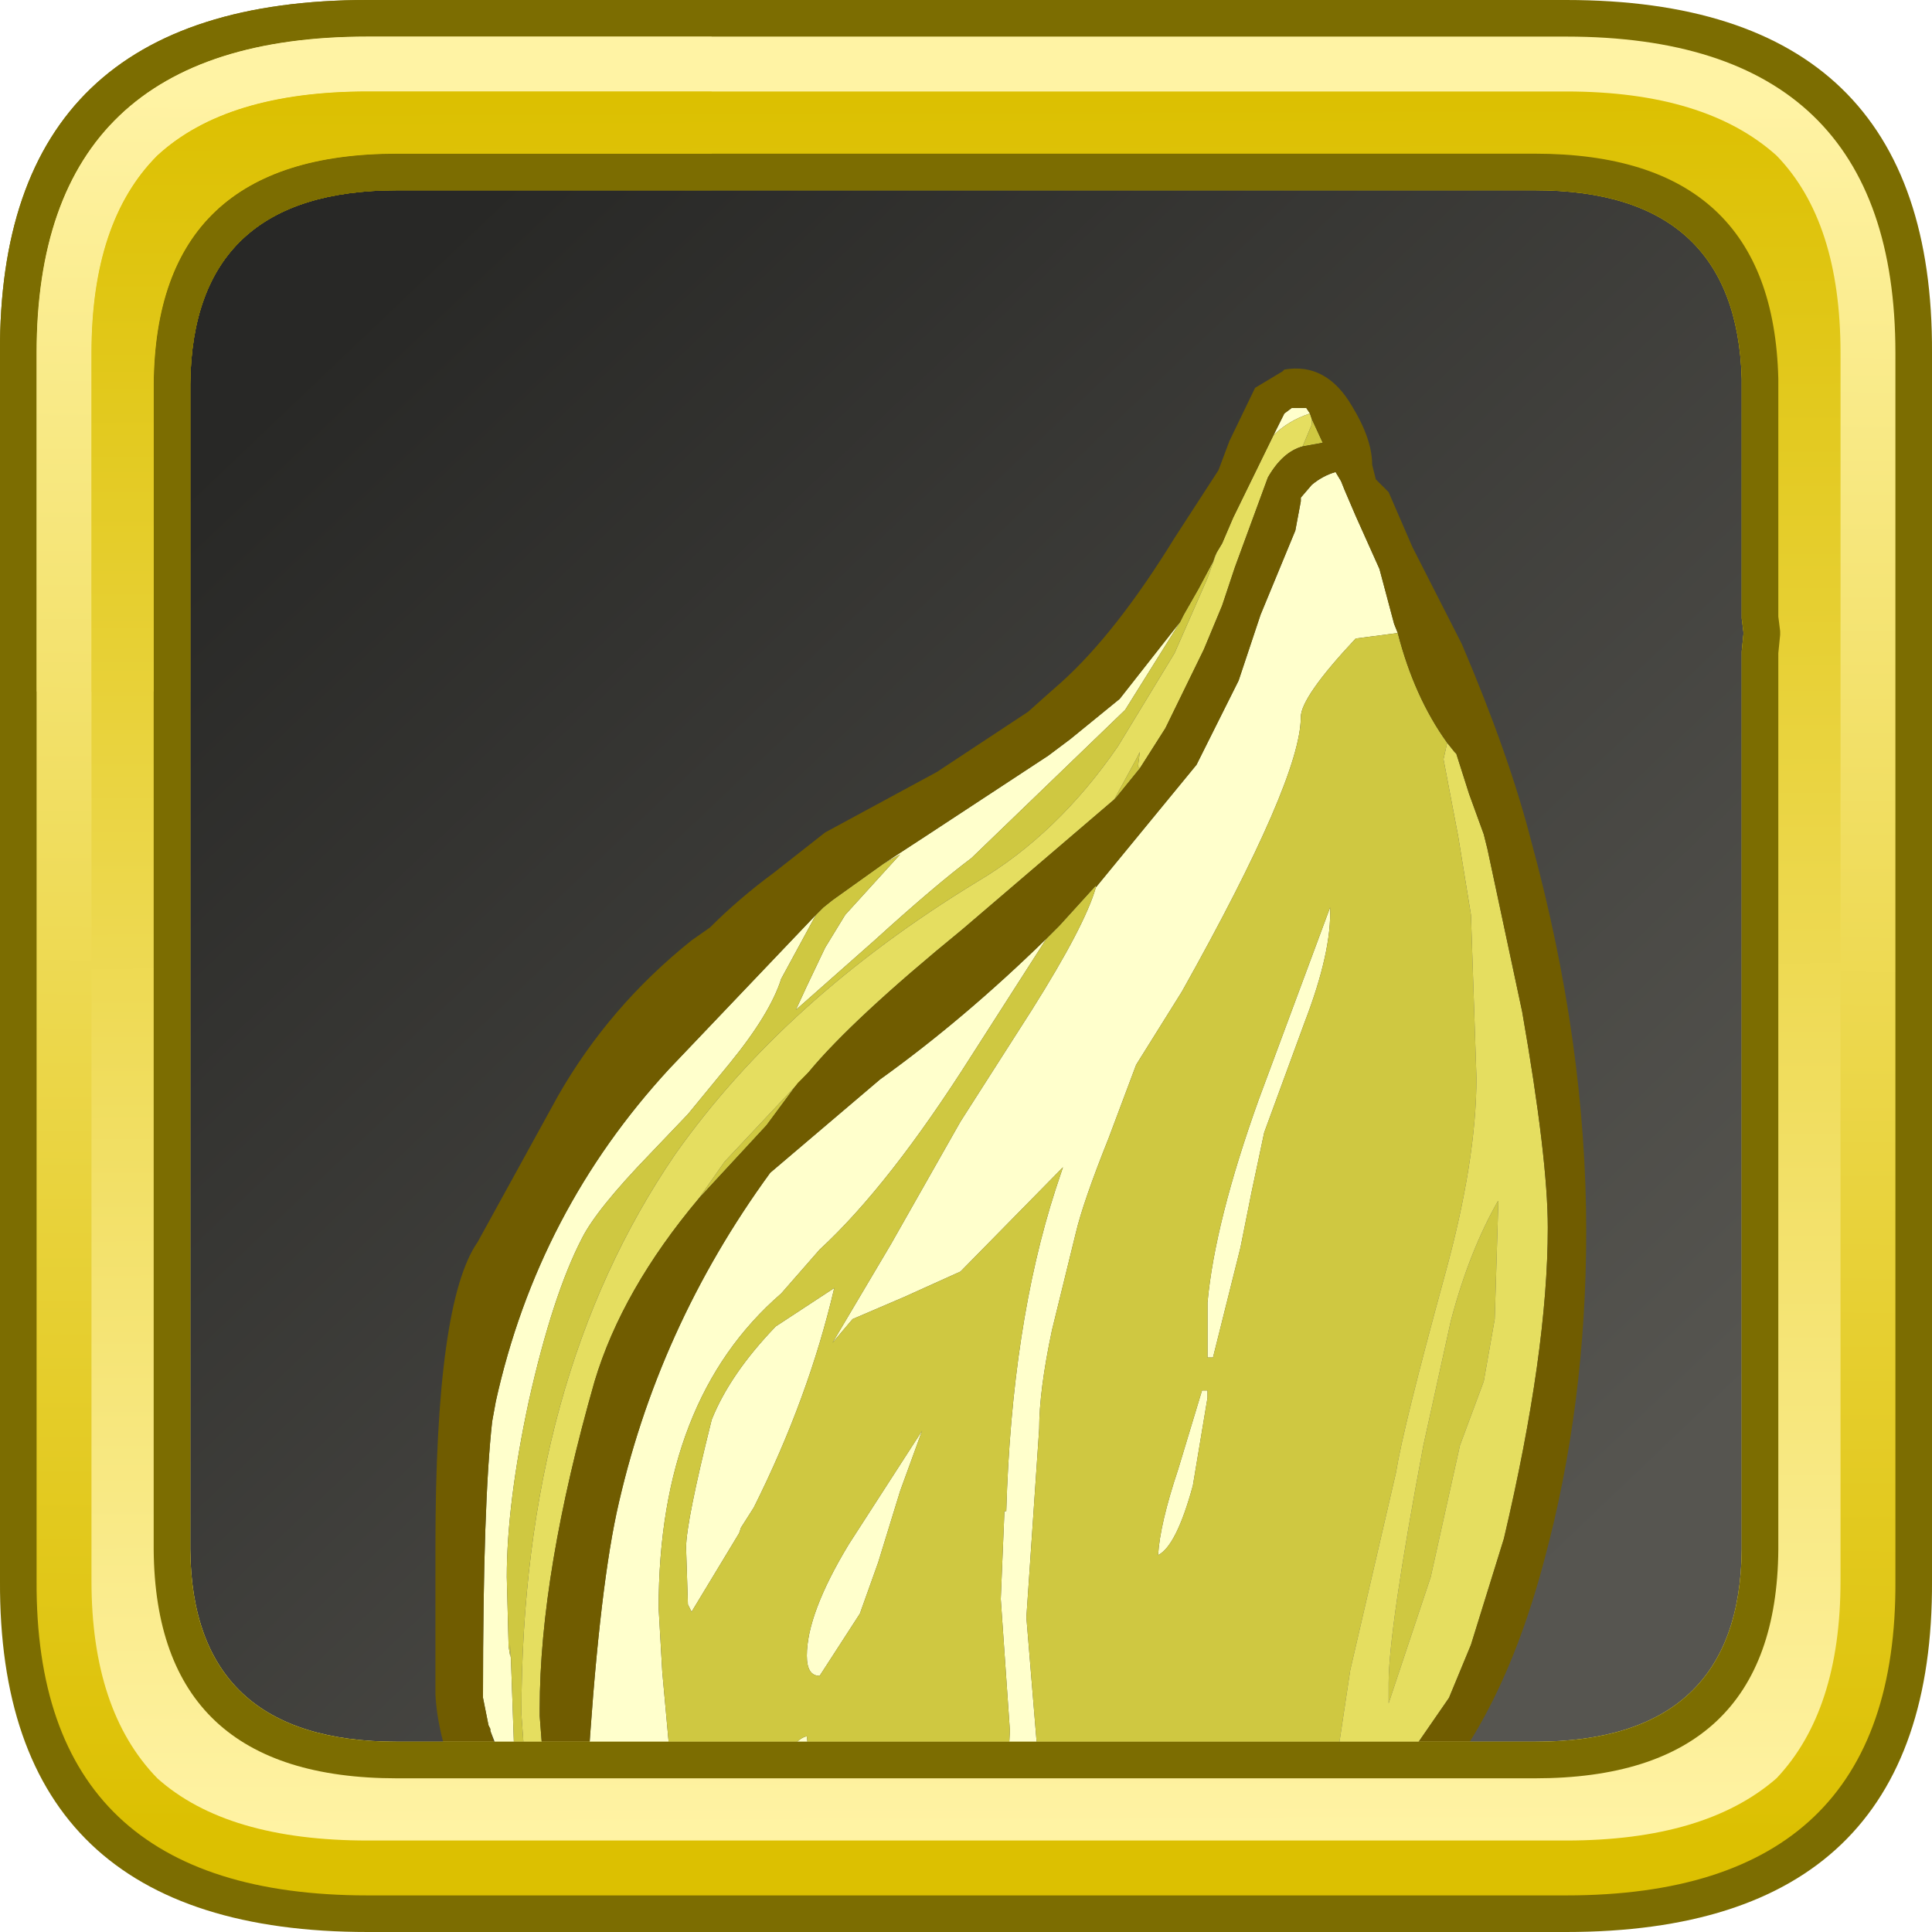 <?xml version="1.0" encoding="UTF-8" standalone="no"?>
<svg xmlns:ffdec="https://www.free-decompiler.com/flash" xmlns:xlink="http://www.w3.org/1999/xlink" ffdec:objectType="frame" height="52.8px" width="52.8px" xmlns="http://www.w3.org/2000/svg">
  <g transform="matrix(1.0, 0.0, 0.0, 1.0, 2.0, 2.0)">
    <use ffdec:characterId="624" height="44.0" transform="matrix(1.0, 0.0, 0.0, 1.0, 2.0, 2.0)" width="44.0" xlink:href="#sprite0"/>
    <use ffdec:characterId="868" height="40.7" transform="matrix(1.0, 0.0, 0.0, 1.0, 9.9, 8.05)" width="31.45" xlink:href="#sprite2"/>
    <use ffdec:characterId="625" height="52.8" transform="matrix(1.0, 0.0, 0.0, 1.0, -2.0, -2.0)" width="52.8" xlink:href="#sprite3"/>
  </g>
  <defs>
    <g id="sprite0" transform="matrix(1.0, 0.0, 0.0, 1.0, -2.0, -2.0)">
      <use ffdec:characterId="482" height="44.0" transform="matrix(1.0, 0.0, 0.0, 1.0, 2.0, 2.0)" width="44.0" xlink:href="#sprite1"/>
    </g>
    <g id="sprite1" transform="matrix(1.0, 0.0, 0.0, 1.0, -2.0, -2.0)">
      <use ffdec:characterId="481" height="44.0" transform="matrix(1.0, 0.0, 0.0, 1.0, 2.0, 2.0)" width="44.0" xlink:href="#shape0"/>
    </g>
    <g id="shape0" transform="matrix(1.0, 0.0, 0.0, 1.0, -2.0, -2.0)">
      <path d="M44.3 3.05 L44.45 3.2 44.6 3.3 45.3 4.15 45.25 4.0 45.45 4.5 Q46.0 5.75 46.0 7.5 L46.0 40.5 45.75 42.8 45.7 42.9 45.7 42.85 45.45 43.55 45.4 43.7 45.1 44.2 44.7 44.65 Q43.15 46.0 40.1 46.0 L7.9 46.0 Q5.65 46.0 4.2 45.3 L4.25 45.3 3.65 44.95 3.25 44.6 3.15 44.45 3.0 44.3 2.5 43.4 Q2.0 42.2 2.0 40.6 L2.0 40.5 2.0 7.5 Q2.0 6.55 2.15 5.75 L2.7 4.25 Q3.35 3.05 4.7 2.5 L4.65 2.5 5.0 2.4 5.15 2.35 5.3 2.3 5.9 2.15 6.85 2.05 6.95 2.05 7.8 2.0 7.9 2.0 18.3 2.0 18.6 2.0 40.1 2.0 40.45 2.0 41.6 2.1 41.75 2.1 41.95 2.2 43.05 2.45 Q43.7 2.65 44.2 3.0 L44.3 3.05" fill="url(#gradient0)" fill-rule="evenodd" stroke="none"/>
    </g>
    <linearGradient gradientTransform="matrix(-0.02, -0.021, 0.021, -0.02, 24.0, 24.0)" gradientUnits="userSpaceOnUse" id="gradient0" spreadMethod="pad" x1="-819.2" x2="819.2">
      <stop offset="0.0" stop-color="#565550"/>
      <stop offset="1.0" stop-color="#282826"/>
    </linearGradient>
    <g id="sprite2" transform="matrix(1.0, 0.0, 0.0, 1.0, -8.3, 2.15)">
      <use ffdec:characterId="867" height="40.7" transform="matrix(1.0, 0.0, 0.0, 1.0, 8.3, -2.15)" width="31.45" xlink:href="#shape1"/>
    </g>
    <g id="shape1" transform="matrix(1.0, 0.0, 0.0, 1.0, -8.3, 2.15)">
      <path d="M24.75 37.55 L23.85 37.55 23.9 36.95 24.0 35.1 23.75 31.5 23.85 29.1 23.9 29.1 Q24.05 24.0 25.25 20.3 L25.45 19.7 22.65 22.55 21.1 23.25 19.7 23.85 19.15 24.5 20.75 21.8 22.65 18.45 24.6 15.4 Q26.05 13.1 26.35 12.05 L29.1 8.7 30.25 6.4 30.85 4.6 31.8 2.3 31.95 1.5 31.95 1.4 32.25 1.05 Q32.55 0.8 32.9 0.7 L33.05 0.95 33.15 1.2 33.45 1.9 34.1 3.35 34.5 4.85 34.6 5.1 33.45 5.25 Q31.95 6.85 31.95 7.4 31.95 9.1 28.7 14.9 L27.45 16.9 26.7 18.9 Q26.0 20.65 25.8 21.5 L25.15 24.15 Q24.8 25.8 24.8 26.85 L24.45 32.0 24.75 35.65 24.75 35.7 24.8 36.3 24.75 36.35 24.75 36.5 24.75 37.55 M15.0 38.15 L12.8 38.15 12.7 37.85 12.5 36.9 12.45 36.4 Q12.75 31.5 13.25 29.15 14.35 24.1 17.45 19.85 L20.45 17.3 Q22.75 15.65 25.0 13.45 L22.95 16.65 Q20.7 20.2 18.8 21.95 L17.75 23.15 Q14.4 26.05 14.4 31.75 L14.5 33.5 14.7 35.7 Q14.7 37.3 15.0 38.15 M11.15 38.25 L11.1 38.25 11.05 38.15 11.15 38.25 M10.95 37.95 Q10.65 37.65 10.65 37.35 L10.65 37.25 9.8 35.1 9.8 35.05 9.75 34.95 9.6 34.2 9.6 34.1 Q9.6 28.9 9.85 26.65 L9.95 26.1 Q11.1 20.9 14.7 17.0 L18.7 12.8 17.75 14.55 Q17.45 15.5 16.35 16.85 L15.2 18.25 14.15 19.35 Q12.7 20.85 12.3 21.65 11.5 23.2 10.85 26.1 10.25 28.9 10.25 30.9 L10.3 32.8 10.35 33.1 10.35 32.75 10.45 35.6 Q10.65 37.3 10.95 37.95 M20.55 11.4 L21.7 10.65 25.05 8.45 25.65 8.0 27.0 6.9 28.65 4.8 27.15 7.2 22.95 11.25 Q21.95 12.0 20.3 13.5 L18.15 15.4 18.45 14.75 18.95 13.7 19.5 12.8 21.0 11.15 20.55 11.4 M31.2 -0.3 L31.5 -0.9 31.7 -1.05 32.1 -1.05 32.2 -0.9 Q31.6 -0.7 31.2 -0.3 M32.75 12.6 Q32.8 13.8 32.05 15.75 L30.95 18.75 30.6 20.4 30.3 21.9 29.55 24.9 29.4 24.9 29.4 23.4 Q29.6 21.2 30.8 17.85 L32.75 12.6 M17.6 24.05 L19.2 23.0 Q18.5 26.0 17.0 29.0 L16.65 29.55 16.6 29.7 15.3 31.85 15.2 31.65 15.15 30.1 Q15.15 29.4 15.85 26.6 16.35 25.35 17.6 24.05 M18.8 33.6 Q18.45 33.6 18.45 33.05 18.45 31.9 19.6 30.0 L21.6 26.9 21.0 28.55 20.4 30.5 19.9 31.9 18.8 33.6 M17.95 35.7 Q18.2 35.3 18.45 35.25 L18.5 35.75 18.15 36.8 17.85 36.8 17.75 36.4 17.95 35.7 M29.4 26.0 L29.0 28.4 Q28.55 30.05 28.05 30.3 28.1 29.45 28.6 27.95 L29.25 25.8 29.4 25.8 29.4 26.0" fill="#ffffcc" fill-rule="evenodd" stroke="none"/>
      <path d="M32.75 37.35 L24.75 37.55 24.75 36.5 24.75 36.35 24.8 36.3 24.75 35.7 24.75 35.65 24.45 32.0 24.8 26.85 Q24.8 25.8 25.15 24.15 L25.8 21.5 Q26.0 20.65 26.7 18.9 L27.45 16.9 28.7 14.9 Q31.95 9.1 31.95 7.4 31.95 6.85 33.45 5.25 L34.6 5.1 Q35.05 6.85 35.95 8.1 L35.85 8.55 36.25 10.65 36.6 12.8 36.75 17.25 Q36.75 19.5 35.9 22.6 34.75 26.8 34.55 28.05 L33.3 33.45 32.85 36.45 32.75 37.35 M23.85 37.55 L22.8 37.55 15.0 38.2 15.0 38.15 Q14.7 37.3 14.7 35.7 L14.5 33.5 14.4 31.75 Q14.4 26.05 17.75 23.15 L18.8 21.95 Q20.7 20.2 22.95 16.65 L25.0 13.45 25.35 13.1 26.35 12.0 26.35 12.05 Q26.05 13.1 24.6 15.4 L22.65 18.45 20.75 21.8 19.15 24.5 19.7 23.85 21.1 23.25 22.65 22.55 25.45 19.7 25.25 20.3 Q24.05 24.0 23.9 29.1 L23.85 29.1 23.75 31.5 24.0 35.1 23.9 36.95 23.85 37.55 M18.7 12.8 L18.9 12.6 19.15 12.4 20.55 11.4 21.0 11.15 19.5 12.8 18.95 13.7 18.45 14.75 18.15 15.4 20.3 13.5 Q21.95 12.0 22.95 11.25 L27.15 7.2 28.65 4.8 28.75 4.6 29.15 3.9 29.55 3.15 29.6 3.0 29.65 2.9 29.4 3.6 28.5 5.65 26.95 8.2 Q25.3 10.6 23.1 11.9 17.85 15.1 14.85 19.35 10.65 25.5 10.65 34.65 L10.85 37.45 10.95 37.9 10.95 37.95 Q10.65 37.3 10.45 35.6 L10.35 32.75 10.35 33.1 10.3 32.8 10.25 30.9 Q10.25 28.9 10.85 26.1 11.5 23.2 12.3 21.65 12.7 20.85 14.15 19.35 L15.2 18.25 16.35 16.85 Q17.45 15.5 17.75 14.55 L18.7 12.8 M32.25 -0.75 L32.55 -0.1 32.0 0.0 32.25 -0.6 32.25 -0.75 M27.55 8.8 L26.9 9.6 26.85 9.65 27.45 8.55 27.55 8.35 27.5 8.75 27.55 8.8 M18.5 17.1 L18.2 17.4 17.35 18.55 15.5 20.55 16.2 19.55 18.5 17.1 M32.75 12.6 L30.8 17.85 Q29.6 21.2 29.4 23.4 L29.4 24.9 29.55 24.9 30.3 21.9 30.6 20.4 30.95 18.75 32.05 15.75 Q32.8 13.8 32.75 12.6 M37.35 20.6 L37.25 23.85 36.95 25.55 36.3 27.3 35.5 30.9 34.35 34.35 34.35 33.8 Q34.35 32.35 35.3 27.3 L36.05 23.9 Q36.55 22.0 37.35 20.6 M17.6 24.05 Q16.35 25.35 15.85 26.6 15.15 29.4 15.15 30.1 L15.2 31.65 15.3 31.85 16.6 29.7 16.65 29.55 17.0 29.0 Q18.5 26.0 19.2 23.0 L17.6 24.05 M17.95 35.7 L17.75 36.4 17.85 36.8 18.15 36.8 18.5 35.75 18.45 35.25 Q18.2 35.3 17.95 35.7 M18.8 33.6 L19.9 31.9 20.4 30.5 21.0 28.55 21.6 26.9 19.6 30.0 Q18.45 31.9 18.45 33.05 18.45 33.6 18.8 33.6 M29.4 26.0 L29.4 25.8 29.25 25.8 28.6 27.95 Q28.1 29.45 28.05 30.3 28.55 30.05 29.0 28.4 L29.4 26.0" fill="#cfc841" fill-rule="evenodd" stroke="none"/>
      <path d="M33.9 37.35 L32.75 37.35 32.85 36.45 33.3 33.45 34.55 28.05 Q34.75 26.8 35.9 22.6 36.75 19.5 36.75 17.25 L36.6 12.8 36.25 10.65 35.85 8.55 35.95 8.1 36.15 8.35 36.2 8.4 36.55 9.5 36.95 10.6 37.05 11.0 38.0 15.45 Q38.7 19.45 38.7 21.35 38.7 24.75 37.5 29.85 L36.6 32.75 36.0 34.2 34.55 36.3 33.9 37.35 M11.75 38.25 L11.7 38.3 11.15 38.25 11.05 38.15 11.05 38.1 11.0 38.0 11.0 37.95 10.95 37.95 10.95 37.9 10.85 37.45 10.65 34.65 Q10.65 25.5 14.85 19.35 17.85 15.1 23.1 11.9 25.3 10.6 26.95 8.2 L28.5 5.65 29.4 3.6 29.65 2.9 29.8 2.65 30.1 1.95 31.2 -0.3 Q31.6 -0.7 32.2 -0.9 L32.25 -0.75 32.25 -0.6 32.0 0.0 Q31.45 0.15 31.05 0.85 L30.15 3.3 29.8 4.35 29.3 5.55 28.25 7.7 27.55 8.8 27.5 8.75 27.55 8.35 27.45 8.55 26.85 9.65 22.7 13.2 Q19.7 15.65 18.5 17.1 L16.2 19.55 15.5 20.55 Q13.4 23.05 12.65 25.55 11.15 30.8 11.15 34.5 L11.15 34.7 11.25 36.0 11.25 36.85 11.25 37.05 Q11.3 37.7 11.5 38.0 L11.75 38.25 M37.35 20.6 Q36.55 22.0 36.05 23.9 L35.3 27.3 Q34.35 32.35 34.35 33.8 L34.35 34.35 35.5 30.9 36.3 27.3 36.95 25.55 37.25 23.85 37.35 20.6" fill="#e5de60" fill-rule="evenodd" stroke="none"/>
      <path d="M9.8 35.1 L9.9 35.4 9.9 35.55 10.8 38.1 Q10.9 38.25 10.5 38.25 9.55 38.25 8.85 36.45 8.35 35.15 8.3 34.1 L8.3 30.05 Q8.3 23.4 9.45 21.75 L11.65 17.75 Q13.05 15.3 15.3 13.5 L15.8 13.15 Q16.6 12.35 17.55 11.65 L18.95 10.55 22.0 8.9 24.5 7.25 Q25.0 6.8 25.4 6.45 26.9 5.1 28.5 2.5 L29.7 0.65 30.0 -0.15 30.7 -1.6 31.45 -2.05 31.5 -2.1 Q32.65 -2.3 33.35 -1.1 33.9 -0.2 33.9 0.5 L34.0 0.9 34.35 1.25 35.0 2.75 36.35 5.4 Q37.65 8.45 38.25 10.8 39.75 16.3 39.75 21.45 39.75 26.2 38.6 30.45 37.3 35.35 34.7 37.65 L34.65 37.65 Q34.65 37.45 34.2 37.35 L33.9 37.35 34.55 36.3 36.0 34.2 36.6 32.75 37.5 29.85 Q38.7 24.75 38.7 21.35 38.7 19.45 38.0 15.45 L37.05 11.0 36.95 10.6 36.55 9.5 36.2 8.4 36.15 8.35 35.95 8.1 Q35.05 6.85 34.6 5.1 L34.5 4.85 34.1 3.35 33.45 1.9 33.15 1.2 33.05 0.95 32.9 0.7 Q32.55 0.8 32.25 1.05 L31.95 1.4 31.95 1.5 31.8 2.3 30.85 4.6 30.25 6.4 29.1 8.7 26.35 12.05 26.35 12.0 25.35 13.1 25.0 13.45 Q22.75 15.65 20.45 17.3 L17.45 19.85 Q14.35 24.1 13.25 29.15 12.75 31.5 12.45 36.4 L12.5 36.9 12.7 37.85 12.8 38.15 12.85 38.45 12.0 38.55 11.9 38.3 11.75 38.25 11.5 38.0 Q11.3 37.7 11.25 37.05 L11.25 36.85 11.25 36.0 11.15 34.7 11.15 34.5 Q11.15 30.8 12.65 25.55 13.4 23.05 15.5 20.55 L17.35 18.55 18.2 17.4 18.5 17.1 Q19.7 15.65 22.7 13.2 L26.85 9.65 26.9 9.6 27.55 8.8 28.25 7.7 29.3 5.55 29.8 4.35 30.15 3.3 31.05 0.85 Q31.45 0.15 32.0 0.0 L32.55 -0.1 32.25 -0.75 32.2 -0.9 32.1 -1.05 31.7 -1.05 31.5 -0.9 31.2 -0.3 30.1 1.95 29.8 2.65 29.65 2.9 29.6 3.0 29.55 3.15 29.15 3.9 28.75 4.6 28.65 4.8 27.0 6.9 25.65 8.0 25.05 8.45 21.7 10.65 20.55 11.4 19.15 12.4 18.9 12.6 18.7 12.8 14.7 17.0 Q11.1 20.9 9.95 26.1 L9.85 26.65 Q9.6 28.9 9.6 34.1 L9.6 34.2 9.75 34.95 9.8 35.05 9.8 35.1" fill="#705c00" fill-rule="evenodd" stroke="none"/>
    </g>
    <g id="sprite3" transform="matrix(1.0, 0.0, 0.0, 1.0, 2.0, 2.0)">
      <use ffdec:characterId="614" height="52.8" transform="matrix(1.0, 0.0, 0.0, 1.0, -2.0, -2.0)" width="52.8" xlink:href="#shape2"/>
      <filter id="filter0">
        <feColorMatrix in="SourceGraphic" result="filterResult0" type="matrix" values="-0.448 0.609 0.839 0.0 0.043 0.458 0.644 -0.103 0.0 0.043 -0.265 1.721 -0.456 0.0 0.043 0.0 0.0 0.0 1.0 0.0"/>
      </filter>
      <use ffdec:characterId="616" filter="url(#filter0)" height="18.9" transform="matrix(1.0, 0.0, 0.0, 1.0, -2.0, -2.0)" width="19.45" xlink:href="#sprite4"/>
    </g>
    <g id="shape2" transform="matrix(1.0, 0.0, 0.0, 1.0, 2.0, 2.0)">
      <path d="M48.15 8.55 Q48.1 1.45 40.55 1.45 L9.4 1.45 Q1.8 1.45 1.8 8.65 L1.8 40.5 Q1.8 47.8 9.4 47.8 L40.55 47.8 Q48.15 47.8 48.15 40.5 L48.2 15.45 48.15 14.85 48.15 8.65 48.15 8.55 M49.4 7.85 L49.4 41.4 Q49.4 49.05 41.35 49.05 L8.6 49.05 Q0.55 49.05 0.55 41.4 L0.55 7.85 Q0.55 0.2 8.6 0.2 L41.35 0.2 Q49.4 0.2 49.4 7.85" fill="#eade53" fill-rule="evenodd" stroke="none"/>
      <path d="M48.15 8.55 L48.15 8.65 48.15 14.85 48.2 15.45 48.15 40.5 Q48.15 47.8 40.55 47.8 L9.4 47.8 Q1.8 47.8 1.8 40.5 L1.8 8.65 Q1.8 1.45 9.4 1.45 L40.55 1.45 Q48.1 1.45 48.15 8.55 M46.95 8.55 Q46.85 2.65 40.55 2.65 L9.4 2.65 Q3.05 2.65 3.0 8.65 L3.0 40.5 Q3.05 46.6 9.4 46.6 L40.55 46.6 Q46.95 46.6 46.95 40.5 L47.0 15.5 46.95 14.95 46.95 14.85 46.95 8.55" fill="#755e44" fill-rule="evenodd" stroke="none"/>
      <path d="M40.8 -2.0 Q50.85 -2.0 50.8 7.65 L50.8 41.2 Q50.85 50.8 40.8 50.8 L8.05 50.8 Q-2.05 50.8 -2.0 41.2 L-2.0 7.65 Q-2.05 -2.0 8.05 -2.0 L40.8 -2.0 M45.6 15.95 L45.6 15.8 45.65 15.3 45.6 14.9 45.6 14.7 45.6 8.35 Q45.45 3.2 39.95 3.2 L8.85 3.2 Q3.25 3.2 3.2 8.5 L3.2 40.35 Q3.25 45.6 8.85 45.6 L39.95 45.6 Q45.55 45.6 45.6 40.35 L45.6 15.95" fill="#7c6d01" fill-rule="evenodd" stroke="none"/>
      <path d="M40.8 -1.0 Q49.8 -1.0 49.8 7.65 L49.8 41.2 Q49.85 49.8 40.8 49.8 L8.05 49.8 Q-1.05 49.8 -1.0 41.2 L-1.0 7.65 Q-1.0 -1.0 8.05 -1.0 L40.8 -1.0 M46.6 15.9 L46.65 15.3 46.6 14.8 46.6 14.7 46.6 8.4 Q46.5 2.2 39.95 2.2 L8.85 2.2 Q2.2 2.2 2.2 8.5 L2.2 40.35 Q2.25 46.6 8.85 46.6 L39.95 46.6 Q46.55 46.6 46.6 40.35 L46.6 15.9" fill="url(#gradient1)" fill-rule="evenodd" stroke="none"/>
      <path d="M45.6 14.9 L45.6 14.7 45.6 8.35 Q45.45 3.2 39.95 3.2 L8.85 3.2 Q3.25 3.2 3.2 8.5 L3.2 40.35 Q3.25 45.6 8.85 45.6 L39.95 45.6 Q45.55 45.6 45.6 40.35 L45.6 15.95 45.6 15.8 45.65 15.3 45.6 14.9 M48.3 7.65 L48.3 41.2 Q48.3 44.75 46.55 46.6 44.6 48.3 40.8 48.3 L8.05 48.3 Q4.2 48.3 2.3 46.6 0.5 44.75 0.5 41.2 L0.5 7.65 Q0.5 4.05 2.3 2.25 4.2 0.5 8.05 0.5 L40.8 0.5 Q44.6 0.5 46.55 2.25 48.3 4.05 48.3 7.65" fill="url(#gradient2)" fill-rule="evenodd" stroke="none"/>
      <path d="M45.6 14.9 L45.6 14.7 45.6 8.35 Q45.45 3.2 39.95 3.2 L8.85 3.2 Q3.25 3.2 3.2 8.5 L3.2 40.35 Q3.25 45.6 8.85 45.6 L39.95 45.6 Q45.55 45.6 45.6 40.35 L45.6 15.95 45.6 15.8 45.65 15.3 45.6 14.9 M46.6 14.85 L46.65 15.25 46.65 15.35 46.6 15.85 46.6 15.95 46.6 40.35 Q46.55 46.6 39.95 46.6 L8.85 46.6 Q2.25 46.6 2.2 40.35 L2.2 8.5 Q2.25 2.2 8.85 2.2 L39.95 2.2 Q46.45 2.2 46.6 8.35 L46.6 14.75 46.6 14.85" fill="#7c6d01" fill-rule="evenodd" stroke="none"/>
    </g>
    <linearGradient gradientTransform="matrix(1.0E-4, -0.029, 0.031, 2.0E-4, 24.4, 24.4)" gradientUnits="userSpaceOnUse" id="gradient1" spreadMethod="pad" x1="-819.2" x2="819.2">
      <stop offset="0.0" stop-color="#dcc001"/>
      <stop offset="1.0" stop-color="#fff3a4"/>
    </linearGradient>
    <linearGradient gradientTransform="matrix(1.0E-4, 0.029, -0.031, 1.0E-4, 24.4, 24.4)" gradientUnits="userSpaceOnUse" id="gradient2" spreadMethod="pad" x1="-819.2" x2="819.2">
      <stop offset="0.0" stop-color="#dcc001"/>
      <stop offset="1.0" stop-color="#fff3a4"/>
    </linearGradient>
    <g id="sprite4" transform="matrix(1.0, 0.0, 0.0, 1.0, 0.0, 0.0)">
      <use ffdec:characterId="615" height="18.9" transform="matrix(1.0, 0.0, 0.0, 1.0, 0.0, 0.0)" width="19.45" xlink:href="#shape3"/>
    </g>
    <g id="shape3" transform="matrix(1.0, 0.0, 0.0, 1.0, 0.0, 0.0)">
      <path d="M1.0 18.9 L0.0 18.9 0.0 9.65 Q-0.05 0.0 10.05 0.0 L19.45 0.0 19.45 1.0 10.05 1.0 Q1.0 1.0 1.0 9.65 L1.0 18.9 M19.45 4.2 L19.45 5.2 10.85 5.2 Q5.25 5.2 5.2 10.5 L5.2 18.9 4.2 18.9 4.2 10.5 Q4.25 4.2 10.85 4.2 L19.45 4.2" fill="#7c6d01" fill-rule="evenodd" stroke="none"/>
      <path d="M19.45 1.0 L19.45 2.5 10.05 2.5 Q6.2 2.5 4.3 4.25 2.5 6.05 2.5 9.65 L2.5 18.9 1.0 18.9 1.0 9.65 Q1.0 1.0 10.05 1.0 L19.45 1.0" fill="url(#gradient3)" fill-rule="evenodd" stroke="none"/>
      <path d="M19.45 2.5 L19.45 4.2 10.85 4.2 Q4.25 4.2 4.2 10.5 L4.2 18.9 2.5 18.9 2.5 9.65 Q2.5 6.05 4.3 4.25 6.2 2.5 10.05 2.5 L19.45 2.5" fill="url(#gradient4)" fill-rule="evenodd" stroke="none"/>
    </g>
    <linearGradient gradientTransform="matrix(1.0E-4, -0.029, 0.031, 2.0E-4, 26.4, 26.4)" gradientUnits="userSpaceOnUse" id="gradient3" spreadMethod="pad" x1="-819.2" x2="819.2">
      <stop offset="0.0" stop-color="#dcc001"/>
      <stop offset="1.0" stop-color="#fff3a4"/>
    </linearGradient>
    <linearGradient gradientTransform="matrix(1.0E-4, 0.029, -0.031, 1.0E-4, 26.4, 26.4)" gradientUnits="userSpaceOnUse" id="gradient4" spreadMethod="pad" x1="-819.2" x2="819.2">
      <stop offset="0.0" stop-color="#dcc001"/>
      <stop offset="1.0" stop-color="#fff3a4"/>
    </linearGradient>
  </defs>
</svg>
